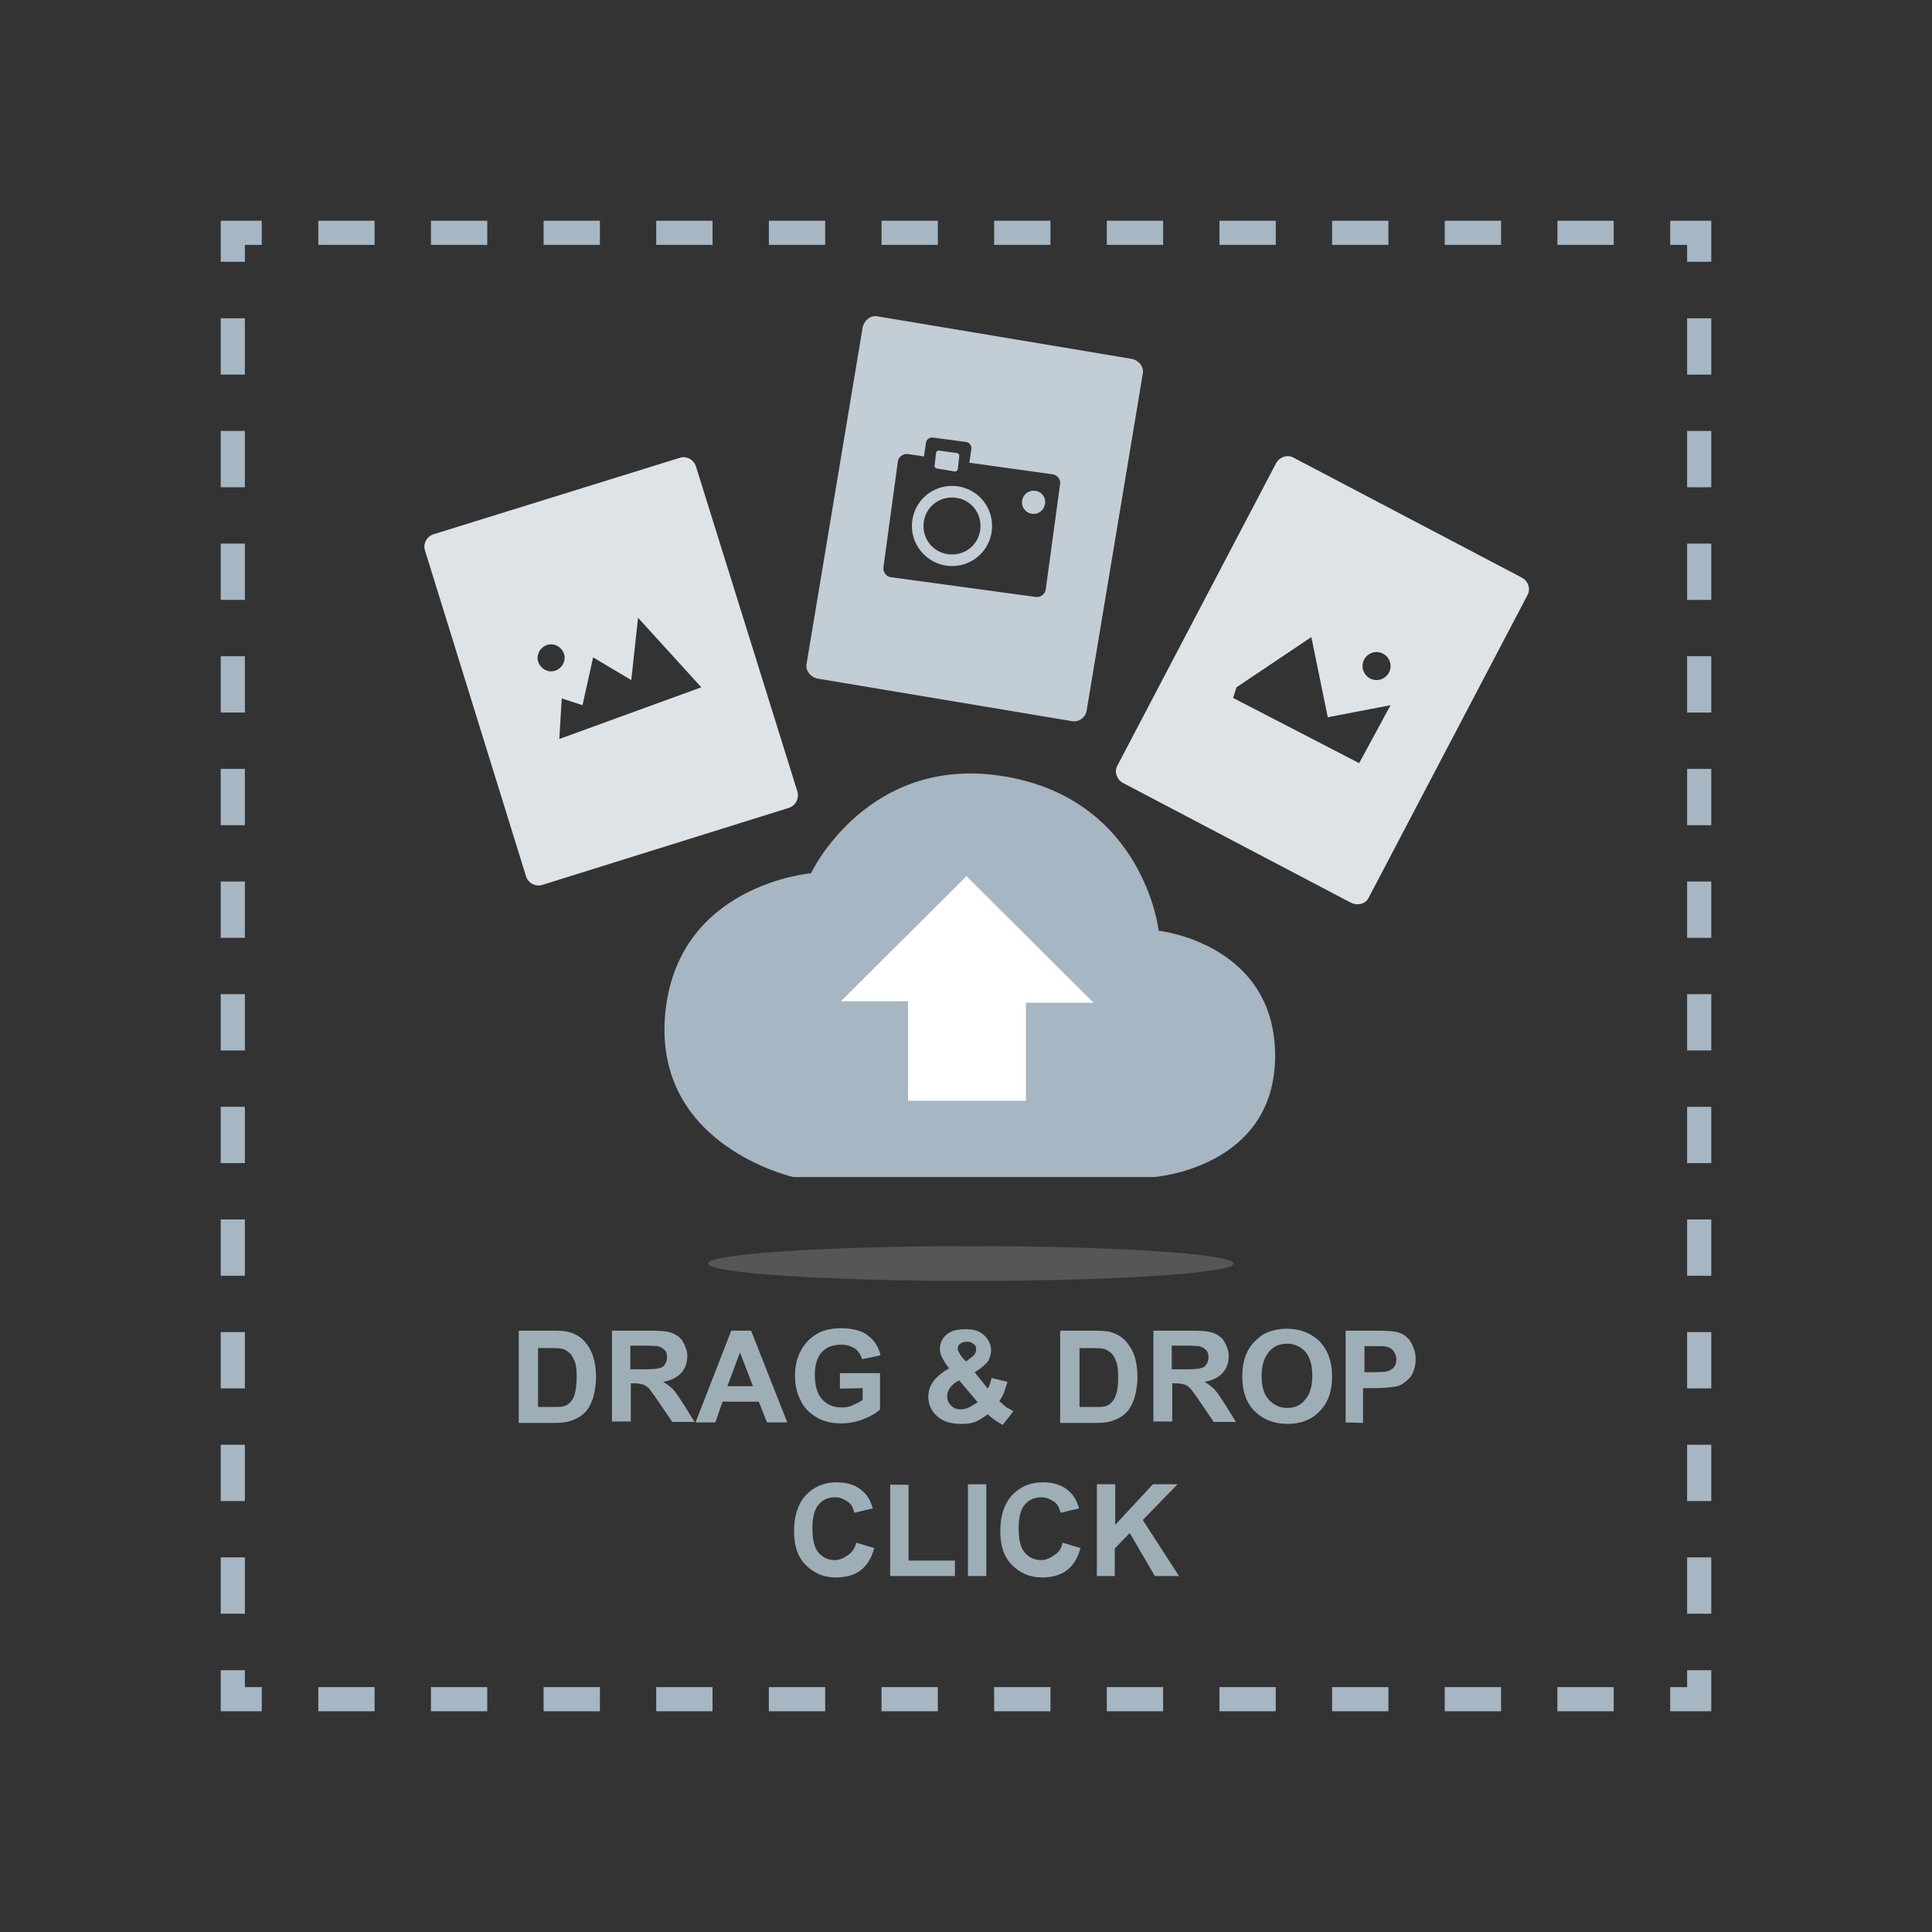 <?xml version="1.0" encoding="utf-8"?>
<!-- Generator: Adobe Illustrator 19.0.0, SVG Export Plug-In . SVG Version: 6.00 Build 0)  -->
<svg version="1.1" id="Layer_1" xmlns="http://www.w3.org/2000/svg" xmlns:xlink="http://www.w3.org/1999/xlink" x="0px" y="0px"
	 viewBox="0 0 400 400" style="enable-background:new 0 0 400 400;" xml:space="preserve">
<rect x="0" y="0" width="400" height="400" fill="#333333" stroke="none"/>
<style type="text/css">
	.st0{opacity:0.2;fill:#DEE3E7;enable-background:new    ;}
	.st1{fill:#A6B6C2;}
	.st2{fill:#FFFFFF;}
	.st3{fill:#DEE3E7;}
	.st4{fill:#C3CDD5;}
	.st5{fill:none;stroke:#A6B6C2;stroke-width:5;stroke-miterlimit:10;}
	.st6{fill:none;stroke:#A6B6C2;stroke-width:5;stroke-miterlimit:10;stroke-dasharray:11.661,11.661;}
	.st7{fill:#9EAEB7;}
</style>
<g id="XMLID_17_">
	<ellipse id="XMLID_15_" class="st0" cx="201" cy="261.6" rx="54.4" ry="3.6"/>
	<g id="XMLID_36_">
		<path id="XMLID_14_" class="st1" d="M164.3,243.7h74.6c0,0,25.1-1.8,25.1-25.1s-24.1-25.9-24.1-25.9s-3-26.9-31.6-31.9
			s-40.4,20-40.4,20s-27.9,2.3-30.2,29.4S164.3,243.7,164.3,243.7z"/>
		<polygon id="XMLID_13_" class="st2" points="212.4,227.9 212.4,207.6 226.4,207.6 200.1,181.4 174.1,207.3 188,207.3 188,227.9 		
			"/>
	</g>
	<path class="st3" d="M315.1,119.6l-47.2-24.8c-1.3-0.8-3-0.2-3.7,1.1l-32.8,62.5c-0.8,1.3-0.2,3,1.1,3.7l47.2,24.8
		c1.5,0.7,3.1,0.2,3.7-1.1l32.8-62.5C317,122,316.4,120.3,315.1,119.6z M281.4,158l-26.1-13.5l0.7-2.2l15.5-10.4l3.4,16.6l13-2.5
		L281.4,158z M285,140.8c-1.6,0-2.9-1.3-2.9-2.9s1.3-2.9,2.9-2.9s2.9,1.3,2.9,2.9S286.6,140.8,285,140.8z"/>
	<path class="st3" d="M165.1,163.9l-21-67.3c-0.4-1.4-2-2.3-3.4-1.8l-50.9,15.8c-1.4,0.4-2.3,2-1.8,3.4l20.9,67.4
		c0.4,1.4,2,2.3,3.4,1.8l50.9-15.9C164.7,166.9,165.5,165.3,165.1,163.9z M111.3,136.2c0-1.5,1.3-2.8,2.8-2.8s2.8,1.3,2.8,2.8
		s-1.3,2.8-2.8,2.8C112.6,139,111.3,137.7,111.3,136.2z M115.8,153l0.5-8.4l4.3,1.4l2.2-9.9l7.9,4.7l1.4-12.9l13.1,14.4L115.8,153z"
		/>
	<g>
		<path class="st4" d="M214,101.6c-1.4,0-2.4,1.1-2.4,2.4c0,1.4,1.1,2.4,2.4,2.4s2.3-1,2.4-2.4C216.4,102.6,215.4,101.6,214,101.6z"
			/>
		<path class="st4" d="M194,97l3.6,0.6c0.3,0.1,0.7-0.2,0.7-0.5l0.3-2.6c0.1-0.3-0.2-0.7-0.5-0.7l-3.6-0.5c-0.3-0.1-0.7,0.2-0.7,0.5
			l-0.3,2.5C193.4,96.6,193.7,97,194,97z"/>
		<path class="st4" d="M197.1,100.6c-4.6,0-8.3,3.7-8.3,8.3c0,4.6,3.8,8.3,8.3,8.3c4.6,0,8.3-3.7,8.3-8.3
			C205.4,104.3,201.7,100.6,197.1,100.6z M197.1,114.8c-3.3,0-5.9-2.6-5.9-5.9s2.6-5.9,5.9-5.9s5.9,2.6,5.9,5.9
			C203,112.2,200.4,114.8,197.1,114.8z"/>
		<path class="st4" d="M234.3,74.3l-52.6-8.8c-1.4-0.3-2.8,0.8-3.1,2.3L167,137.4c-0.3,1.4,0.8,2.8,2.3,3.1l52.6,8.8
			c1.5,0.3,2.9-0.8,3.1-2.3l11.6-69.6C236.9,76,235.8,74.6,234.3,74.3z M219.5,100.1l-3,22c-0.1,0.9-1.1,1.6-2,1.5l-30.1-4.1
			c-0.9-0.1-1.6-1.1-1.5-2l3-22c0.1-0.9,1.1-1.6,2-1.5l3.4,0.5l0.4-2.8c0.1-0.7,0.7-1.2,1.5-1.1l6.8,0.9c0.7,0.1,1.2,0.7,1.1,1.5
			l-0.4,2.8l17.2,2.4C218.9,98.3,219.6,99.3,219.5,100.1z"/>
	</g>
</g>
<g id="XMLID_16_">
	<g id="XMLID_40_">
		<polyline id="XMLID_48_" class="st5" points="351.8,345.8 351.8,351.8 345.8,351.8 		"/>
		<line id="XMLID_47_" class="st6" x1="334.1" y1="351.8" x2="60.1" y2="351.8"/>
		<polyline id="XMLID_46_" class="st5" points="54.2,351.8 48.2,351.8 48.2,345.8 		"/>
		<line id="XMLID_45_" class="st6" x1="48.2" y1="334.1" x2="48.2" y2="60.1"/>
		<polyline id="XMLID_44_" class="st5" points="48.2,54.2 48.2,48.2 54.2,48.2 		"/>
		<line id="XMLID_43_" class="st6" x1="65.9" y1="48.2" x2="339.9" y2="48.2"/>
		<polyline id="XMLID_42_" class="st5" points="345.8,48.2 351.8,48.2 351.8,54.2 		"/>
		<line id="XMLID_41_" class="st6" x1="351.8" y1="65.9" x2="351.8" y2="339.9"/>
	</g>
</g>
<g>
	<path class="st7" d="M107.6,275.5h7c1.5,0,2.8,0.1,3.6,0.4c1.1,0.4,2,0.9,2.8,1.8s1.4,1.9,1.8,3.1c0.4,1.3,0.6,2.7,0.6,4.5
		c0,1.5-0.3,2.9-0.6,4.1c-0.5,1.4-1.1,2.6-2,3.3c-0.6,0.6-1.5,1.1-2.7,1.5c-0.9,0.3-2,0.4-3.4,0.4h-7.3v-19L107.6,275.5L107.6,275.5
		z M111.4,278.7v12.6h2.8c1,0,1.8,0,2.3-0.1c0.6-0.1,1.1-0.4,1.5-0.8s0.8-1,1-1.8s0.4-2,0.4-3.4c0-1.5-0.1-2.6-0.4-3.3
		s-0.6-1.4-1.1-1.8s-1-0.8-1.8-0.9c-0.5-0.1-1.5-0.1-3.2-0.1h-1.5C111.4,279.1,111.4,278.7,111.4,278.7z"/>
	<path class="st7" d="M126.7,294.5v-19h8c2,0,3.4,0.1,4.5,0.5c0.9,0.4,1.7,0.9,2.2,1.8s0.9,1.9,0.9,2.9c0,1.4-0.4,2.6-1.3,3.6
		c-0.9,0.9-2,1.5-3.7,1.8c0.8,0.5,1.5,1,2,1.5s1.3,1.7,2.2,3.1l2.3,3.7h-4.6l-2.8-4.1c-1-1.5-1.7-2.4-2-2.8
		c-0.4-0.4-0.8-0.6-1.1-0.8c-0.4-0.1-1-0.3-1.9-0.3h-0.8v7.9h-3.8L126.7,294.5L126.7,294.5z M130.5,283.5h2.8c1.8,0,2.9-0.1,3.4-0.3
		c0.5-0.1,0.8-0.4,1-0.8c0.3-0.4,0.4-0.9,0.4-1.4c0-0.6-0.1-1.1-0.5-1.5s-0.8-0.6-1.4-0.8c-0.3,0-1.3-0.1-2.8-0.1h-2.9V283.5z"/>
	<path class="st7" d="M163,294.5h-4.2l-1.7-4.3h-7.5l-1.5,4.3H144l7.4-19h4.1L163,294.5z M155.9,287l-2.7-7l-2.6,7H155.9z"/>
	<path class="st7" d="M173.9,287.5v-3.2h8.3v7.5c-0.8,0.8-1.9,1.4-3.4,2s-3.1,0.9-4.6,0.9c-2,0-3.7-0.4-5.2-1.3s-2.6-2-3.3-3.6
		c-0.8-1.5-1.1-3.2-1.1-5.1s0.4-3.7,1.3-5.2c0.8-1.5,2-2.7,3.7-3.6c1.3-0.6,2.7-0.9,4.6-0.9c2.3,0,4.2,0.5,5.5,1.5s2.2,2.3,2.6,4.1
		l-3.8,0.8c-0.3-0.9-0.8-1.7-1.5-2.2c-0.8-0.5-1.7-0.8-2.8-0.8c-1.7,0-3.1,0.5-4,1.5c-1,1-1.5,2.7-1.5,4.7c0,2.3,0.5,4,1.5,5.1
		s2.3,1.7,4,1.7c0.8,0,1.7-0.1,2.4-0.5c0.8-0.4,1.5-0.6,2-1.1v-2.4L173.9,287.5L173.9,287.5z"/>
	<path class="st7" d="M209.8,292.2l-2.2,2.8c-1-0.5-2.2-1.3-3.1-2.2c-0.8,0.6-1.5,1.1-2.4,1.5s-1.9,0.5-3.1,0.5
		c-2.4,0-4.1-0.6-5.4-2c-0.9-1-1.4-2.2-1.4-3.6c0-1.3,0.4-2.3,1.1-3.3c0.8-1,1.8-1.8,3.2-2.6c-0.6-0.8-1.1-1.5-1.4-2.2
		c-0.4-0.6-0.5-1.4-0.5-1.9c0-1.1,0.5-2.2,1.4-2.9c0.9-0.8,2.2-1.1,4-1.1c1.7,0,2.9,0.4,3.8,1.3c0.9,0.9,1.4,1.9,1.4,3.1
		c0,0.8-0.3,1.5-0.6,2.2c-0.5,0.6-1.4,1.5-2.8,2.3l2.7,3.4c0.3-0.5,0.6-1.3,0.8-2.2l3.3,0.8c-0.4,1.1-0.6,2-0.9,2.6
		c-0.3,0.5-0.5,1-0.8,1.4c0.4,0.4,0.9,0.8,1.5,1.3C209.1,291.7,209.6,292.1,209.8,292.2z M198.6,285.8c-0.9,0.4-1.4,0.9-1.9,1.5
		c-0.4,0.6-0.6,1.1-0.6,1.8c0,0.8,0.3,1.4,0.8,1.9s1.1,0.8,2,0.8c0.5,0,1.1-0.1,1.7-0.4c0.5-0.3,1.1-0.6,1.8-1.1L198.6,285.8z
		 M200,281.9l1-0.8c0.8-0.5,1.1-1.1,1.1-1.7c0-0.5-0.1-0.9-0.5-1.1c-0.4-0.4-0.8-0.5-1.4-0.5s-1,0.1-1.4,0.4s-0.5,0.6-0.5,1
		c0,0.5,0.3,1,0.8,1.7L200,281.9z"/>
	<path class="st7" d="M219.7,275.5h7c1.5,0,2.8,0.1,3.6,0.4c1.1,0.4,2,0.9,2.8,1.8s1.4,1.9,1.8,3.1c0.4,1.3,0.6,2.7,0.6,4.5
		c0,1.5-0.3,2.9-0.6,4.1c-0.5,1.4-1.1,2.6-2,3.3c-0.6,0.6-1.5,1.1-2.7,1.5c-0.9,0.3-1.9,0.4-3.4,0.4h-7.3v-19L219.7,275.5
		L219.7,275.5z M223.5,278.7v12.6h2.8c1,0,1.8,0,2.3-0.1c0.6-0.1,1.1-0.4,1.5-0.8s0.8-1,1-1.8c0.3-0.8,0.4-2,0.4-3.4
		c0-1.5-0.1-2.6-0.4-3.3c-0.3-0.8-0.6-1.4-1.1-1.8s-1-0.8-1.8-0.9c-0.5-0.1-1.5-0.1-3.2-0.1h-1.5V278.7z"/>
	<path class="st7" d="M238.8,294.5v-19h8c2,0,3.4,0.1,4.5,0.5c0.9,0.4,1.7,0.9,2.2,1.8s0.9,1.9,0.9,2.9c0,1.4-0.4,2.6-1.3,3.6
		c-0.9,0.9-2,1.5-3.7,1.8c0.8,0.5,1.5,1,2,1.5s1.3,1.7,2.2,3.1l2.3,3.7h-4.6l-2.8-4.1c-1-1.5-1.7-2.4-2-2.8
		c-0.4-0.4-0.8-0.6-1.1-0.8c-0.4-0.1-1-0.3-1.9-0.3h-0.8v7.9h-3.8L238.8,294.5L238.8,294.5z M242.6,283.5h2.8c1.8,0,2.9-0.1,3.4-0.3
		c0.5-0.1,0.8-0.4,1-0.8c0.3-0.4,0.4-0.9,0.4-1.4c0-0.6-0.1-1.1-0.5-1.5s-0.8-0.6-1.4-0.8c-0.3,0-1.3-0.1-2.8-0.1h-2.9V283.5z"/>
	<path class="st7" d="M257.2,285.1c0-1.9,0.3-3.6,0.9-4.9c0.4-1,1-1.8,1.8-2.6c0.8-0.8,1.5-1.3,2.4-1.7c1.1-0.5,2.6-0.8,4.1-0.8
		c2.8,0,5,0.9,6.8,2.6c1.7,1.8,2.6,4.2,2.6,7.3c0,3.1-0.9,5.5-2.6,7.2c-1.7,1.8-4,2.6-6.6,2.6c-2.8,0-5.1-0.9-6.8-2.6
		C258.1,290.6,257.2,288.1,257.2,285.1z M261.2,284.9c0,2.2,0.5,3.8,1.5,4.9s2.3,1.7,3.8,1.7s2.8-0.5,3.7-1.7c1-1.1,1.5-2.8,1.5-5
		s-0.5-3.8-1.4-4.9c-0.9-1-2.2-1.7-3.8-1.7s-2.8,0.5-3.8,1.7C261.7,281.1,261.2,282.8,261.2,284.9z"/>
	<path class="st7" d="M278.6,294.5v-19h6.1c2.3,0,3.8,0.1,4.6,0.3c1.1,0.3,2,0.9,2.7,1.9c0.6,1,1.1,2.2,1.1,3.7
		c0,1.1-0.3,2.2-0.6,2.9c-0.4,0.8-1,1.4-1.7,1.9c-0.6,0.5-1.3,0.8-2,0.9c-0.9,0.1-2.3,0.3-4,0.3h-2.6v7.2L278.6,294.5L278.6,294.5z
		 M282.5,278.7v5.4h2c1.5,0,2.6-0.1,3.1-0.3c0.5-0.3,0.9-0.5,1.1-0.9c0.3-0.4,0.4-0.9,0.4-1.5s-0.3-1.3-0.6-1.7
		c-0.4-0.5-0.9-0.8-1.5-0.9c-0.5-0.1-1.4-0.1-2.8-0.1H282.5L282.5,278.7z"/>
	<path class="st7" d="M177.3,319.4l3.7,1.1c-0.5,2-1.5,3.6-2.8,4.6s-3.1,1.5-5.1,1.5c-2.6,0-4.6-0.9-6.3-2.6s-2.4-4.1-2.4-7
		c0-3.2,0.8-5.6,2.4-7.4c1.7-1.8,3.8-2.7,6.4-2.7c2.3,0,4.2,0.6,5.6,2c0.9,0.8,1.5,2,1.9,3.4l-3.8,0.9c-0.3-1-0.6-1.8-1.4-2.3
		c-0.8-0.5-1.5-0.9-2.6-0.9c-1.4,0-2.6,0.5-3.4,1.5c-0.9,1-1.3,2.7-1.3,4.9c0,2.4,0.4,4.1,1.3,5.1c0.9,1,2,1.5,3.3,1.5
		c1,0,1.9-0.4,2.7-1C176.2,321.6,176.9,320.8,177.3,319.4z"/>
	<path class="st7" d="M184.3,326.3v-18.9h3.8v15.7h9.6v3.2L184.3,326.3L184.3,326.3z"/>
	<path class="st7" d="M200.4,326.3v-19h3.8v19H200.4z"/>
	<path class="st7" d="M220,319.4l3.7,1.1c-0.5,2-1.5,3.6-2.8,4.6s-3.1,1.5-5.1,1.5c-2.6,0-4.6-0.9-6.3-2.6s-2.4-4.1-2.4-7
		c0-3.2,0.8-5.6,2.4-7.4c1.7-1.8,3.8-2.7,6.4-2.7c2.3,0,4.2,0.6,5.6,2c0.9,0.8,1.5,2,1.9,3.4l-3.8,0.9c-0.3-1-0.6-1.8-1.4-2.3
		s-1.5-0.9-2.6-0.9c-1.4,0-2.6,0.5-3.4,1.5c-0.9,1-1.3,2.7-1.3,4.9c0,2.4,0.4,4.1,1.3,5.1c0.9,1,2,1.5,3.3,1.5c1,0,1.9-0.4,2.7-1
		C219,321.6,219.7,320.8,220,319.4z"/>
	<path class="st7" d="M227.1,326.3v-19h3.8v8.4l7.8-8.4h5.1l-7.2,7.4l7.5,11.6h-5l-5.2-8.9l-3.1,3.2v5.7L227.1,326.3L227.1,326.3z"
		/>
</g>
</svg>
